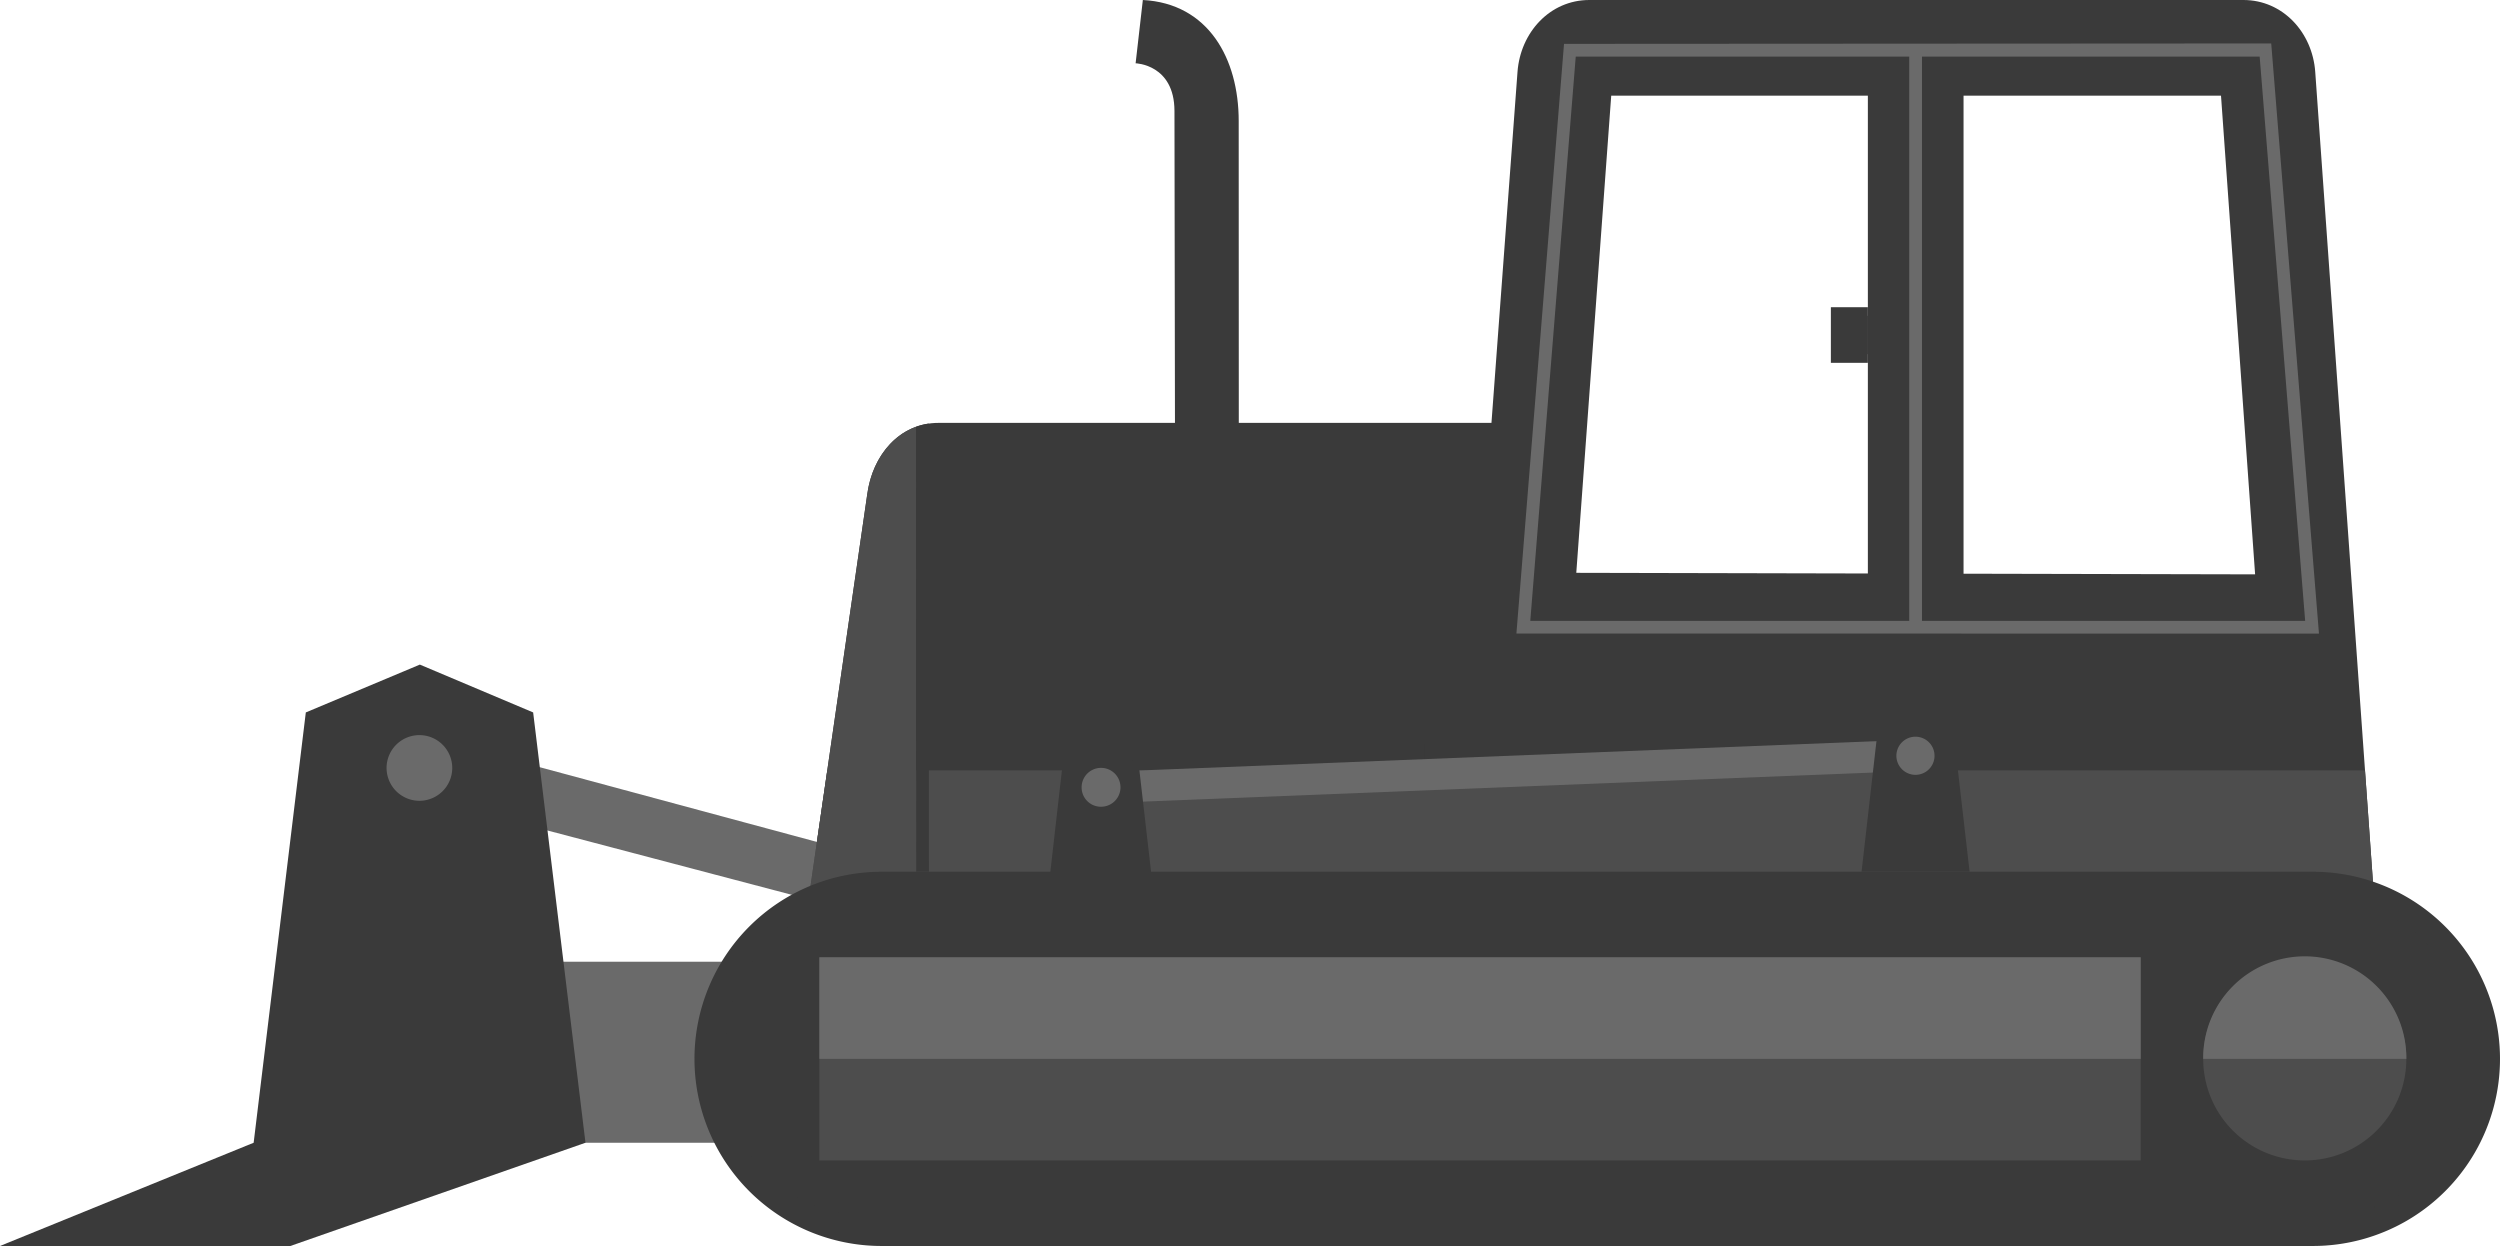 <svg id="Layer_1" data-name="Layer 1" xmlns="http://www.w3.org/2000/svg" width="307.192" height="153.102" viewBox="0 0 307.192 153.102">
  <defs>
    <style>
      .cls-1, .cls-6 {
        fill: #3a3a3a;
      }

      .cls-1, .cls-2, .cls-3, .cls-4 {
        fill-rule: evenodd;
      }

      .cls-2, .cls-5 {
        fill: #6a6a6a;
      }

      .cls-3, .cls-7 {
        fill: #4d4d4d;
      }

      .cls-4 {
        fill: none;
      }
    </style>
  </defs>
  <title>dozer</title>
  <g>
    <path class="cls-1" d="M284.488,8.828C284.143,3.984,280.508,0,275.66,0H195.295c-4.851,0-8.469,3.99-8.828,8.828l-3.201,43.135H115.319c-4.806,0-8.113,3.98-8.752,8.751l-8.243,56.915H292.242Zm-54.971,61.64-35.828-.081,4.293-58.629h31.535Zm11.757.027V11.757H272.91l4.191,58.818Z" transform="translate(0 0)"/>
    <path class="cls-1" d="M152.221,56.551h-7.838l-.068-42.921c-.009-5.722-4.762-5.852-4.774-5.853L140.429,0c8.053.425,11.777,7.206,11.779,14.861Z" transform="translate(0 0)"/>
    <polygon class="cls-2" points="51.134 90.176 115.157 107.438 109.243 113.101 48.244 97.036 51.134 90.176"/>
    <polygon class="cls-1" points="267.74 82.361 113.726 82.361 113.726 80.793 267.639 80.793 267.74 82.361"/>
    <path class="cls-1" d="M125.934,58.41h7.838v1.477h-7.838ZM161.49,72.869h7.838V74.346H161.49Zm0-4.819h7.838v1.478H161.49Zm0-4.819h7.838v1.477H161.49Zm0-4.82h7.838v1.477H161.49V58.41ZM144.351,72.869h7.838V74.346h-7.838Zm0-4.819h7.838v1.478h-7.838Zm0-4.819h7.838v1.477h-7.838Zm0-4.82h7.838v1.477h-7.838V58.41ZM125.934,72.869h7.838V74.346h-7.838Zm0-4.819h7.838v1.478h-7.838Zm0-4.819h7.838v1.477h-7.838Z" transform="translate(0 0)"/>
    <path class="cls-3" d="M112.561,52.438c-3.292,1.191-5.485,4.483-5.993,8.276l-8.243,56.915h14.25Z" transform="translate(0 0)"/>
    <polygon class="cls-1" points="235.364 96.639 174.982 99.042 174.982 91.362 235.364 88.958 235.364 96.639"/>
    <polygon class="cls-3" points="101.652 94.655 98.325 117.629 292.242 117.629 290.604 94.655 101.652 94.655"/>
    <polygon class="cls-2" points="238.865 94.579 135.256 98.703 135.256 94.863 238.865 90.739 238.865 94.579"/>
    <polygon class="cls-1" points="240.067 90.178 242.018 107.117 228.742 107.117 230.674 90.178 235.398 86.765 240.067 90.178"/>
    <path class="cls-2" d="M235.364,95.21a2.343,2.343,0,1,0-2.342-2.343h0A2.347,2.347,0,0,0,235.364,95.21Z" transform="translate(0 0)"/>
    <path class="cls-1" d="M114.122,52.048l.021,55.069h-1.562l-.021-54.68A7.922,7.922,0,0,1,114.122,52.048Z" transform="translate(0 0)"/>
    <path class="cls-4" d="M289.728,82.361l-108.687-.247,5.368-73.302C186.763,3.974,190.444,0,195.295,0H275.66c4.848,0,8.483,3.984,8.828,8.828Z" transform="translate(0 0)"/>
    <path class="cls-2" d="M279.08,5.339l5.867,72.518-98.615-.014L192.182,5.39,279.08,5.339ZM193.621,6.955l-5.584,69.332h46.564V6.955Zm42.547,0v69.332h47.082l-5.59-69.332Z" transform="translate(0 0)"/>
    <polygon class="cls-1" points="139.942 94.097 141.892 111.036 128.617 111.036 130.549 94.097 135.272 90.684 139.942 94.097"/>
    <path class="cls-2" d="M135.248,99.129a2.388,2.388,0,1,0-2.342-2.434l0,.046A2.37,2.37,0,0,0,135.248,99.129Z" transform="translate(0 0)"/>
    <rect class="cls-5" x="68.294" y="118.174" width="25.081" height="22.244"/>
    <path class="cls-6" d="M108.326,107.117H284.2a22.992,22.992,0,0,1,22.992,22.992h0A22.992,22.992,0,0,1,284.2,153.102H108.326A22.992,22.992,0,0,1,85.334,130.11h0a22.992,22.992,0,0,1,22.992-22.992h0Z" transform="translate(0 0)"/>
    <path class="cls-6" d="M106.384,110.957H286.142a17.21,17.21,0,0,1,17.21,17.21v3.884a17.21,17.21,0,0,1-17.21,17.21H106.384a17.21,17.21,0,0,1-17.21-17.21v-3.884A17.21,17.21,0,0,1,106.384,110.957Z" transform="translate(0 0)"/>
    <rect class="cls-7" x="100.682" y="117.629" width="162.36" height="24.961"/>
    <path class="cls-3" d="M283.203,142.59a12.481,12.481,0,1,0-12.481-12.481A12.481,12.481,0,0,0,283.203,142.59Z" transform="translate(0 0)"/>
    <rect class="cls-5" x="100.682" y="117.629" width="162.36" height="12.481"/>
    <path class="cls-2" d="M295.684,130.11H270.723a12.481,12.481,0,1,1,24.961-.015Z" transform="translate(0 0)"/>
    <polygon class="cls-1" points="65.512 87.542 71.941 140.417 35.68 153.101 0 153.101 31.168 140.417 37.577 87.542 51.591 81.663 65.512 87.542"/>
    <path class="cls-2" d="M51.534,98.399A4.035,4.035,0,1,0,47.5,94.364,4.042,4.042,0,0,0,51.534,98.399Z" transform="translate(0 0)"/>
    <rect class="cls-6" x="224.971" y="37.749" width="4.546" height="6.834"/>
    <rect class="cls-6" x="227.258" y="38.815" width="2.258" height="4.703"/>
  </g>
</svg>
